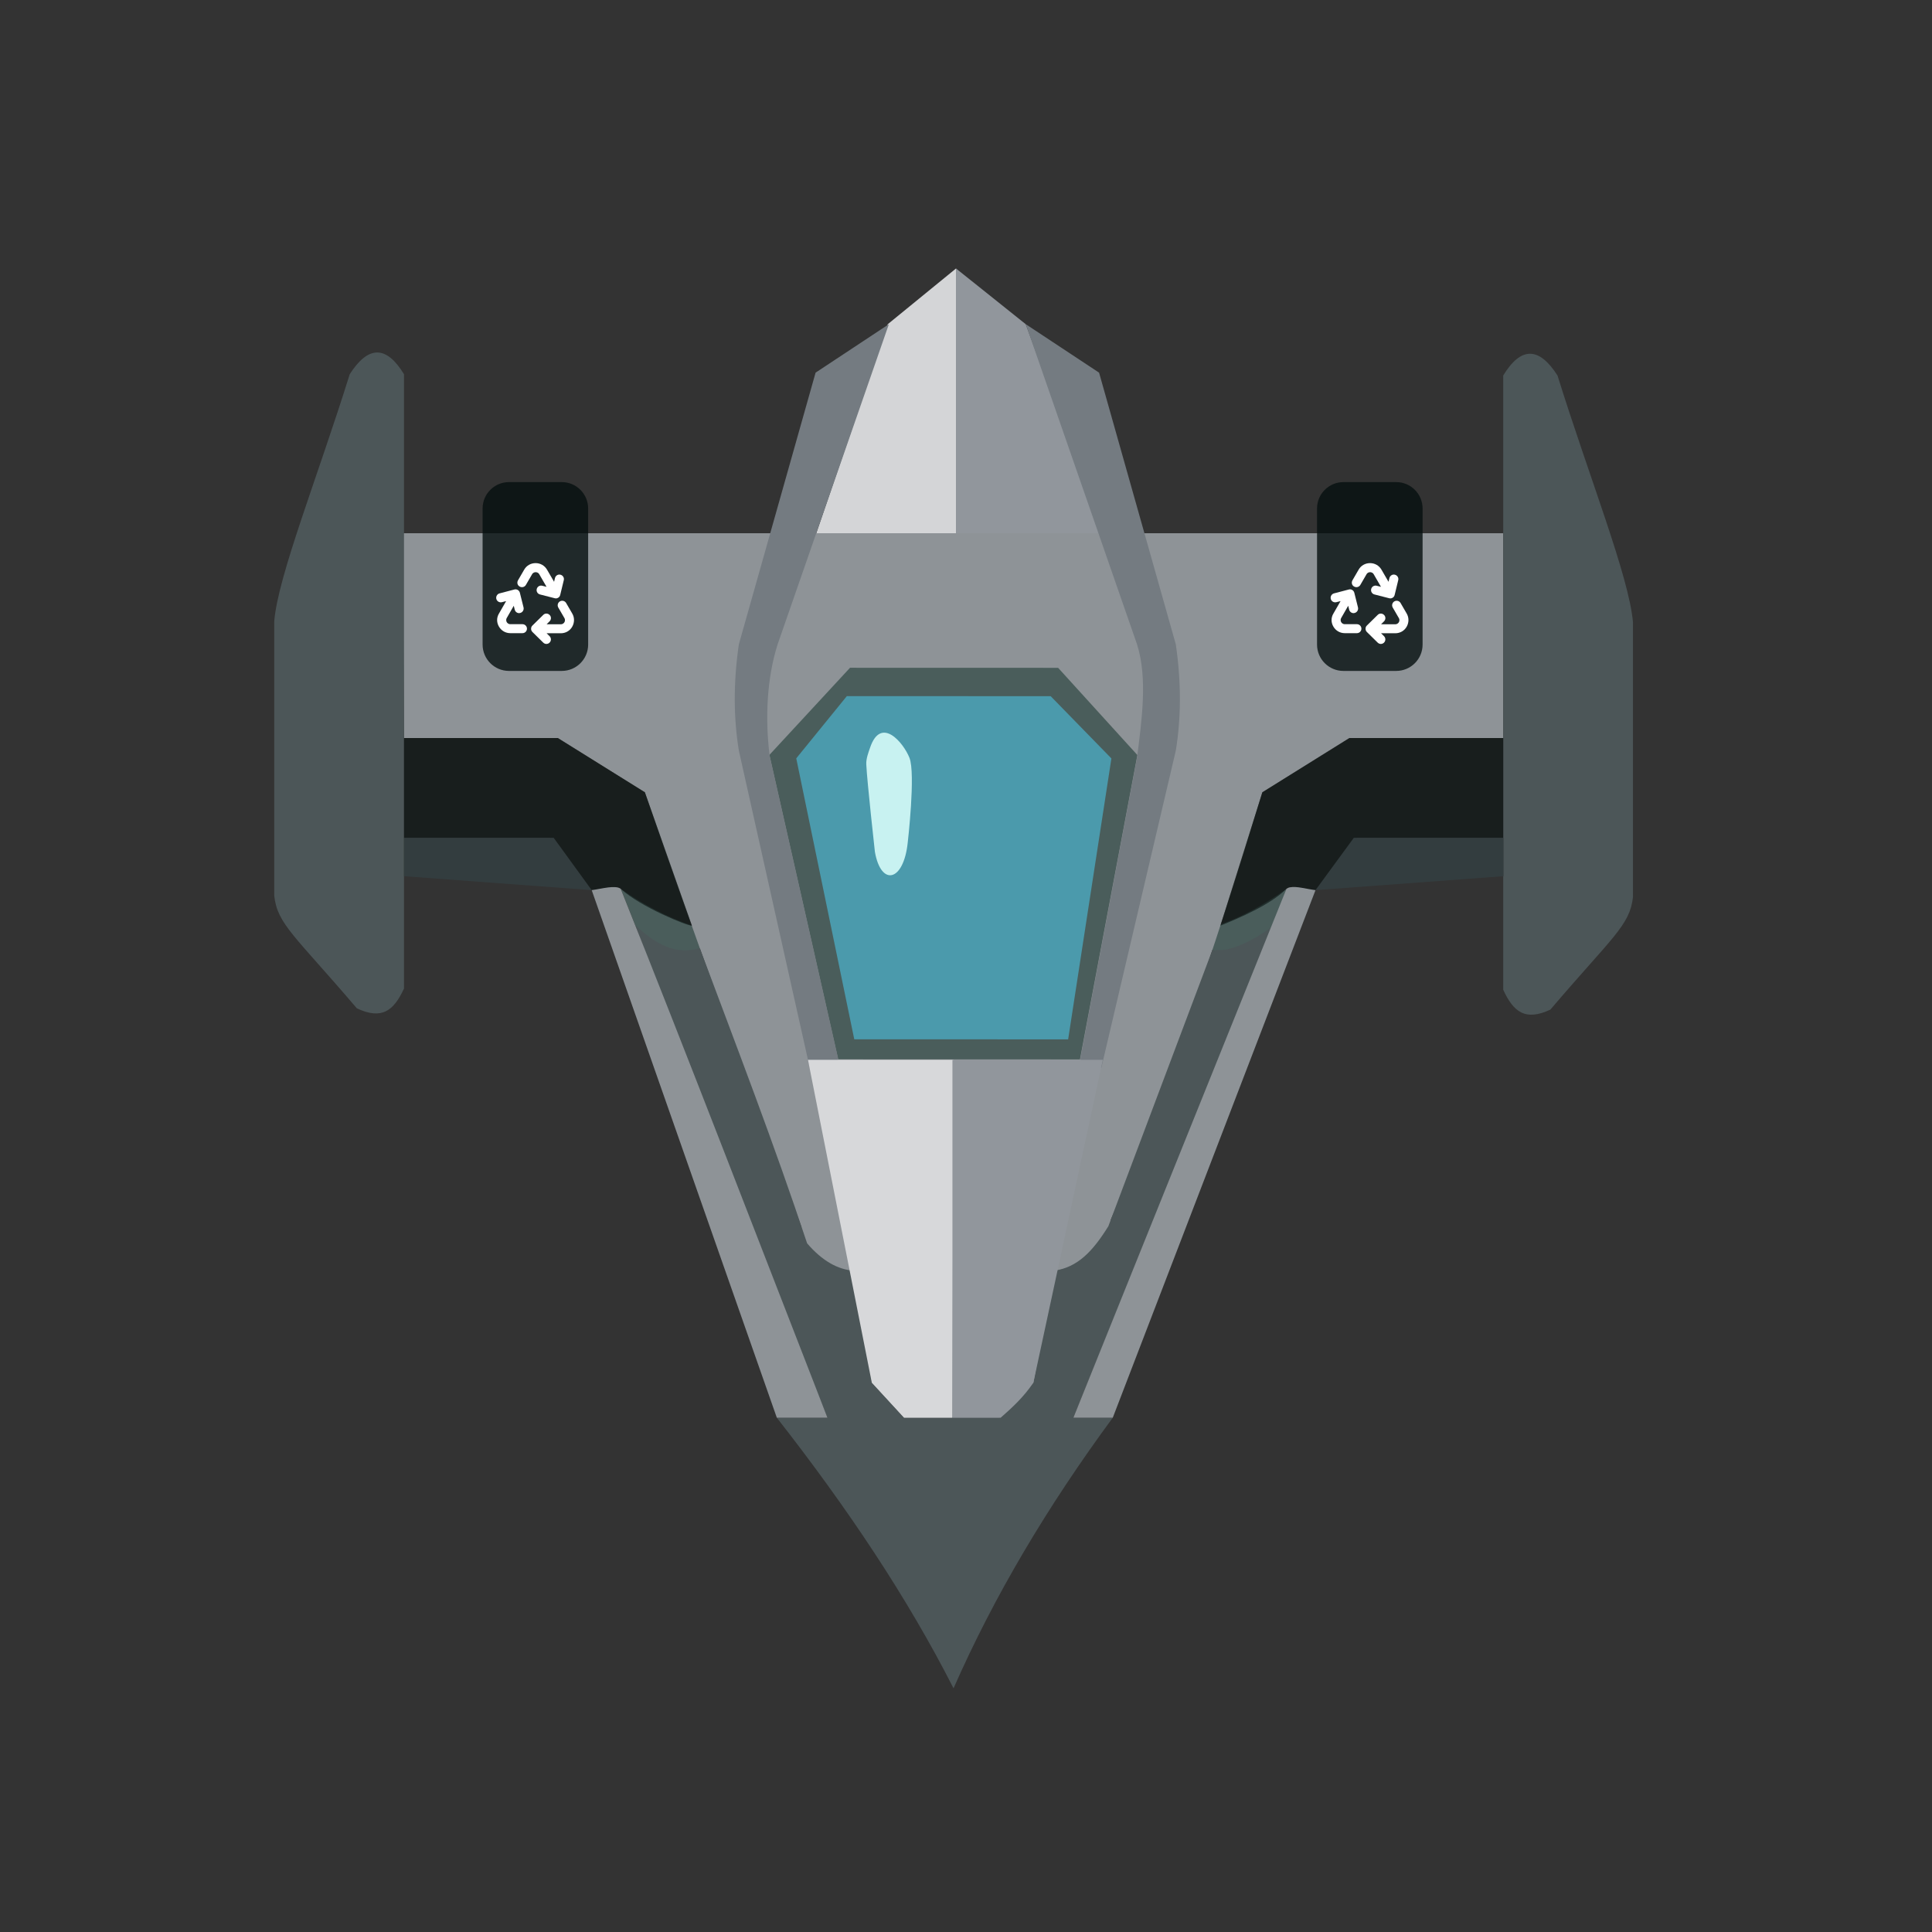 <?xml version="1.0" encoding="UTF-8" standalone="no"?>
<!DOCTYPE svg PUBLIC "-//W3C//DTD SVG 1.1//EN" "http://www.w3.org/Graphics/SVG/1.1/DTD/svg11.dtd">
<svg width="100%" height="100%" viewBox="0 0 1024 1024" version="1.1" xmlns="http://www.w3.org/2000/svg" xmlns:xlink="http://www.w3.org/1999/xlink" xml:space="preserve" xmlns:serif="http://www.serif.com/" style="fill-rule:evenodd;clip-rule:evenodd;stroke-linejoin:round;stroke-miterlimit:2;">
    <rect x="0" y="0" width="1024" height="1024" fill="#333333" stroke="none"/>
    <g transform="matrix(1.018,0,0,1,-7.761,0)">
        <path d="M432.627,282.612L469.832,171.833L505.396,142.279L505.396,282.612L432.627,282.612Z" style="fill:rgb(212,213,215);"/>
    </g>
    <g transform="matrix(-1.018,0,0,1,1021.17,0)">
        <path d="M428.938,282.878L469.06,171.833L505.396,142.279L505.396,282.878L428.938,282.878Z" style="fill:rgb(145,150,156);"/>
    </g>
    <path d="M329.013,471.093L336.784,490.62C349.639,504.664 361.79,508.152 373.275,501.912L366.75,490.62C353.544,485.992 340.938,479.563 329.013,471.093Z" style="fill:rgb(74,93,91);"/>
    <g transform="matrix(-1,0,0,1,1011.88,0)">
        <path d="M330.022,471.093L336.784,490.62C350.002,503.248 362.853,507.808 373.275,501.912L366.75,490.62C353.544,485.992 341.947,479.563 330.022,471.093Z" style="fill:rgb(74,93,91);"/>
    </g>
    <path d="M213.476,282.612L796.738,282.612L796.738,391.171L715.216,391.171L669.07,419.93C642.46,506.897 617.352,581.849 588.787,646.343C589.422,658.244 576.719,670.95 558.248,673.824L548.109,732.615L529.78,751.415L479.161,751.415L462.085,732.864L452.899,673.824C434.006,674.755 416.293,668.945 424.828,650.462C396.83,574.26 368.803,498.117 341.797,419.93L295.651,391.171L214.129,391.171L213.476,282.612Z" style="fill:rgb(142,147,151);"/>
    <path d="M214.129,523.951L214.129,198.352C204.781,182.985 195.193,182.985 185.365,198.352C168.448,252.588 147.361,305.193 145.357,329.228L145.357,474.754C146.993,489.881 156.392,496 189.147,534.452C202.432,540.65 208.648,535.762 214.129,523.951Z" style="fill:rgb(76,86,88);"/>
    <g transform="matrix(-1,0,0,1,1010.87,0.67)">
        <path d="M214.129,523.951L214.129,198.352C204.781,182.985 195.193,182.985 185.365,198.352C168.448,252.588 147.361,305.193 145.357,329.228L145.357,474.754C146.993,489.881 156.392,496 189.147,534.452C202.432,540.65 208.648,535.762 214.129,523.951Z" style="fill:rgb(76,86,88);"/>
    </g>
    <g transform="matrix(1,0,0,1,-0.928,-0.844)">
        <path d="M797.666,392.015L716.144,392.015L669.998,420.775L647.75,491.464C657.465,487.533 674.117,480.466 682.477,472.204C686.118,468.606 697.086,474.471 698.871,472.204L720.361,444.911L797.666,444.911L797.666,392.015Z" style="fill:rgb(6,16,15);fill-opacity:0.59;"/>
    </g>
    <g transform="matrix(-1,0,0,1,1011.8,-0.844)">
        <path d="M797.666,392.015L716.144,392.015L669.998,420.775L645.045,491.464C647.406,491.707 672.381,481.451 682.477,472.204C686.252,468.747 697.086,474.471 698.871,472.204L720.361,444.911L797.666,444.911L797.666,392.015Z" style="fill:rgb(6,16,15);fill-opacity:0.59;"/>
    </g>
    <g transform="matrix(-1.174,0,-0,-1.014,1148.83,968.703)">
        <path d="M631.213,560.717L594.808,606.28L500.849,606.251L465.074,560.666L491.001,401.583L600.168,401.618L631.213,560.717Z" style="fill:rgb(74,93,91);"/>
    </g>
    <path d="M214.129,464.409L214.129,444.066L293.469,444.066L313.612,471.79L214.129,464.409" style="fill:rgb(51,61,63);"/>
    <g transform="matrix(-1,0,0,1,1011.01,0)">
        <path d="M214.129,464.409L214.129,444.066L293.469,444.066L313.77,471.79L214.129,464.409" style="fill:rgb(51,61,63);"/>
    </g>
    <g transform="matrix(-1,0,-0,-1,1054.74,967.084)">
        <path d="M632.711,565.138L605.899,598.12L497.854,598.09L465.673,565.092L488.6,416.203L601.963,416.234L632.711,565.138Z" style="fill:rgb(75,154,172);"/>
    </g>
    <g transform="matrix(1.097,0,0,1.127,-27.771,-44.048)">
        <path d="M309.485,278.219C309.485,271.37 303.772,265.81 296.735,265.81L271.235,265.81C264.199,265.81 258.485,271.37 258.485,278.219L258.485,342.212C258.485,349.06 264.199,354.62 271.235,354.62L296.735,354.62C303.772,354.62 309.485,349.06 309.485,342.212L309.485,278.219Z" style="fill:rgb(6,16,15);fill-opacity:0.8;"/>
    </g>
    <g transform="matrix(1.097,0,0,1.127,414.5,-44.048)">
        <path d="M309.485,278.219C309.485,271.37 303.772,265.81 296.735,265.81L271.235,265.81C264.199,265.81 258.485,271.37 258.485,278.219L258.485,342.212C258.485,349.06 264.199,354.62 271.235,354.62L296.735,354.62C303.772,354.62 309.485,349.06 309.485,342.212L309.485,278.219Z" style="fill:rgb(6,16,15);fill-opacity:0.8;"/>
    </g>
    <path d="M411.731,751.415C449.16,799.227 481.099,847.04 505.397,894.852C526.809,846.08 555.248,798.311 589.791,751.415L568.907,751.415L674.974,490.62C662.271,500.104 651.448,504.006 645.498,503.559C643.822,503.433 643.751,504.466 642.646,503.344L587.45,649.934C579.143,663.261 571.219,671.724 558.59,673.525L547.712,732.864C541.991,740.982 534.001,747.048 529.78,751.415L479.161,751.415L462.085,732.864L452.852,673.525C444.019,673.006 435.665,668.165 427.792,659.002C410.507,606.854 390.409,554.705 370.918,502.557C357.5,506.316 347.95,500.37 336.784,490.62L400.973,659.002L438.564,751.415L411.731,751.415Z" style="fill:rgb(76,86,88);"/>
    <path d="M432.278,197.511L471.121,171.833L412.152,341.533C406.402,359.623 405.496,380.889 407.91,400.419L444.387,561.714L429.216,566.081L391.6,397.798C388.855,380.873 388.582,362.3 391.6,341.533L432.278,197.511Z" style="fill:rgb(116,123,129);"/>
    <g transform="matrix(-1,0,0,1,1014.81,0)">
        <path d="M432.278,197.511L471.121,171.833L412.152,341.533C406.402,359.623 409.738,382.08 412.152,401.61L442.31,561.713L431.107,566.081L391.6,397.798C388.855,380.873 388.582,362.3 391.6,341.533L432.278,197.511Z" style="fill:rgb(116,123,129);"/>
    </g>
    <path d="M428.24,561.714L505.396,561.714L504.726,751.415L479.161,751.415L462.085,732.864L428.24,561.714Z" style="fill:rgb(215,216,218);"/>
    <g transform="matrix(-1,0,0,1,1009.54,0)">
        <path d="M425.013,561.714L504.726,561.714L504.726,751.415L479.161,751.415C472.961,745.994 466.75,740.209 461.832,732.864L425.013,561.714Z" style="fill:rgb(145,150,156);"/>
    </g>
    <path d="M313.612,471.79L411.731,751.415L438.564,751.415C402.214,658.062 366.526,565.04 328.988,471.093C326.113,468.953 318.921,471.093 313.612,471.79Z" style="fill:rgb(142,147,151);"/>
    <path d="M568.907,751.415L589.791,751.415L697.241,471.79C692.485,471.213 687.193,469.579 683.726,470.3C682.793,470.495 682.355,470.744 681.854,471.093L568.907,751.415Z" style="fill:rgb(142,147,151);"/>
    <g transform="matrix(0.596,0,0,0.764,185.526,91.55)">
        <path d="M497.49,405.89C492.078,395.284 472.106,376.663 462.466,398.875C461.192,401.812 458.852,406.404 459.09,410.401C459.804,422.437 466.754,471.093 466.754,471.093C472.171,495.284 492.353,492.043 495.976,464.55C495.976,464.55 503.075,416.836 497.49,405.89Z" style="fill:rgb(200,242,241);"/>
    </g>
    <g id="noun-recycle-148557" transform="matrix(0.085,0,0,0.085,283.634,325.832)">
        <g transform="matrix(1,0,0,1,-350,-350)">
            <g>
                <path d="M581.28,342.16L543.202,276.64C535.362,263.199 518.003,258.718 504.561,266.562C491.12,274.402 486.639,291.761 494.483,305.203L532.561,370.723C539.28,382.485 534.799,392.563 532.561,396.485C530.323,400.407 523.6,409.364 510.163,409.364L421.679,409.36L440.159,390.88C451.358,379.681 451.358,361.759 440.159,351.118C428.96,339.919 411.038,339.919 400.397,351.118L333.198,417.2C327.596,422.239 324.8,429.52 324.8,437.36C324.8,445.2 327.6,451.919 333.198,457.52L400.397,523.602C405.999,529.204 413.276,532 419.999,532C427.28,532 434.558,529.2 440.159,523.602C451.358,512.403 450.8,494.481 440.159,483.84L421.679,465.36L510.159,465.36C539.839,465.36 566.718,450.239 581.28,424.481C595.839,398.719 596.397,367.922 581.28,342.161L581.28,342.16Z" style="fill:white;fill-rule:nonzero;"/>
                <path d="M271.04,408.8L195.442,408.8C182.001,408.8 175.282,399.839 173.044,395.921C170.806,391.999 166.325,381.921 173.044,370.159L216.724,293.999L222.884,318.64C226.244,331.519 237.443,339.921 250.325,339.921C252.564,339.921 254.806,339.362 257.044,338.8C272.165,334.878 281.122,319.761 277.763,304.64L254.802,212.8C253.122,205.519 248.083,199.359 241.923,195.441C235.204,191.519 227.923,190.402 220.083,192.64L128.243,216.718C113.122,220.64 104.165,236.32 108.083,251.437C112.005,266.558 127.685,275.515 142.802,271.597L169.122,264.878L124.321,342.718C109.2,367.921 109.2,398.159 124.321,423.921C139.442,449.683 165.762,464.8 195.442,464.8L271.044,464.8C286.724,464.8 299.044,451.921 299.044,436.8C299.04,421.679 286.72,408.8 271.04,408.8L271.04,408.8Z" style="fill:white;fill-rule:nonzero;"/>
                <path d="M253.68,174.16C267.121,182 284.481,177.519 292.321,164.082L330.962,97.441C337.681,85.679 348.884,84.562 353.36,84.562C357.841,84.562 369.04,85.683 375.758,97.441L421.117,175.839L394.238,169.12C379.117,165.198 364,174.159 360.078,189.28C356.156,204.401 365.117,219.518 380.238,223.44L472.078,246.96C474.316,247.519 476.559,248.081 478.797,248.081C483.836,248.081 488.875,246.96 493.356,244.159C500.075,240.238 504.555,234.081 506.235,226.8L528.633,134.402C532.555,119.281 523.031,104.164 507.914,100.242C492.793,96.321 477.676,105.844 473.754,120.961L468.152,144.481L424.472,69.442C409.359,43.122 382.48,28.001 352.8,28.001C323.12,28.001 296.241,43.122 281.679,68.88L243.038,135.521C235.198,149.521 239.679,166.88 253.679,174.162L253.68,174.16Z" style="fill:white;fill-rule:nonzero;"/>
            </g>
        </g>
    </g>
    <g id="noun-recycle-1485571" serif:id="noun-recycle-148557" transform="matrix(0.085,0,0,0.085,725.905,325.832)">
        <g transform="matrix(1,0,0,1,-350,-350)">
            <g>
                <path d="M581.28,342.16L543.202,276.64C535.362,263.199 518.003,258.718 504.561,266.562C491.12,274.402 486.639,291.761 494.483,305.203L532.561,370.723C539.28,382.485 534.799,392.563 532.561,396.485C530.323,400.407 523.6,409.364 510.163,409.364L421.679,409.36L440.159,390.88C451.358,379.681 451.358,361.759 440.159,351.118C428.96,339.919 411.038,339.919 400.397,351.118L333.198,417.2C327.596,422.239 324.8,429.52 324.8,437.36C324.8,445.2 327.6,451.919 333.198,457.52L400.397,523.602C405.999,529.204 413.276,532 419.999,532C427.28,532 434.558,529.2 440.159,523.602C451.358,512.403 450.8,494.481 440.159,483.84L421.679,465.36L510.159,465.36C539.839,465.36 566.718,450.239 581.28,424.481C595.839,398.719 596.397,367.922 581.28,342.161L581.28,342.16Z" style="fill:white;fill-rule:nonzero;"/>
                <path d="M271.04,408.8L195.442,408.8C182.001,408.8 175.282,399.839 173.044,395.921C170.806,391.999 166.325,381.921 173.044,370.159L216.724,293.999L222.884,318.64C226.244,331.519 237.443,339.921 250.325,339.921C252.564,339.921 254.806,339.362 257.044,338.8C272.165,334.878 281.122,319.761 277.763,304.64L254.802,212.8C253.122,205.519 248.083,199.359 241.923,195.441C235.204,191.519 227.923,190.402 220.083,192.64L128.243,216.718C113.122,220.64 104.165,236.32 108.083,251.437C112.005,266.558 127.685,275.515 142.802,271.597L169.122,264.878L124.321,342.718C109.2,367.921 109.2,398.159 124.321,423.921C139.442,449.683 165.762,464.8 195.442,464.8L271.044,464.8C286.724,464.8 299.044,451.921 299.044,436.8C299.04,421.679 286.72,408.8 271.04,408.8L271.04,408.8Z" style="fill:white;fill-rule:nonzero;"/>
                <path d="M253.68,174.16C267.121,182 284.481,177.519 292.321,164.082L330.962,97.441C337.681,85.679 348.884,84.562 353.36,84.562C357.841,84.562 369.04,85.683 375.758,97.441L421.117,175.839L394.238,169.12C379.117,165.198 364,174.159 360.078,189.28C356.156,204.401 365.117,219.518 380.238,223.44L472.078,246.96C474.316,247.519 476.559,248.081 478.797,248.081C483.836,248.081 488.875,246.96 493.356,244.159C500.075,240.238 504.555,234.081 506.235,226.8L528.633,134.402C532.555,119.281 523.031,104.164 507.914,100.242C492.793,96.321 477.676,105.844 473.754,120.961L468.152,144.481L424.472,69.442C409.359,43.122 382.48,28.001 352.8,28.001C323.12,28.001 296.241,43.122 281.679,68.88L243.038,135.521C235.198,149.521 239.679,166.88 253.679,174.162L253.68,174.16Z" style="fill:white;fill-rule:nonzero;"/>
            </g>
        </g>
    </g>
</svg>
